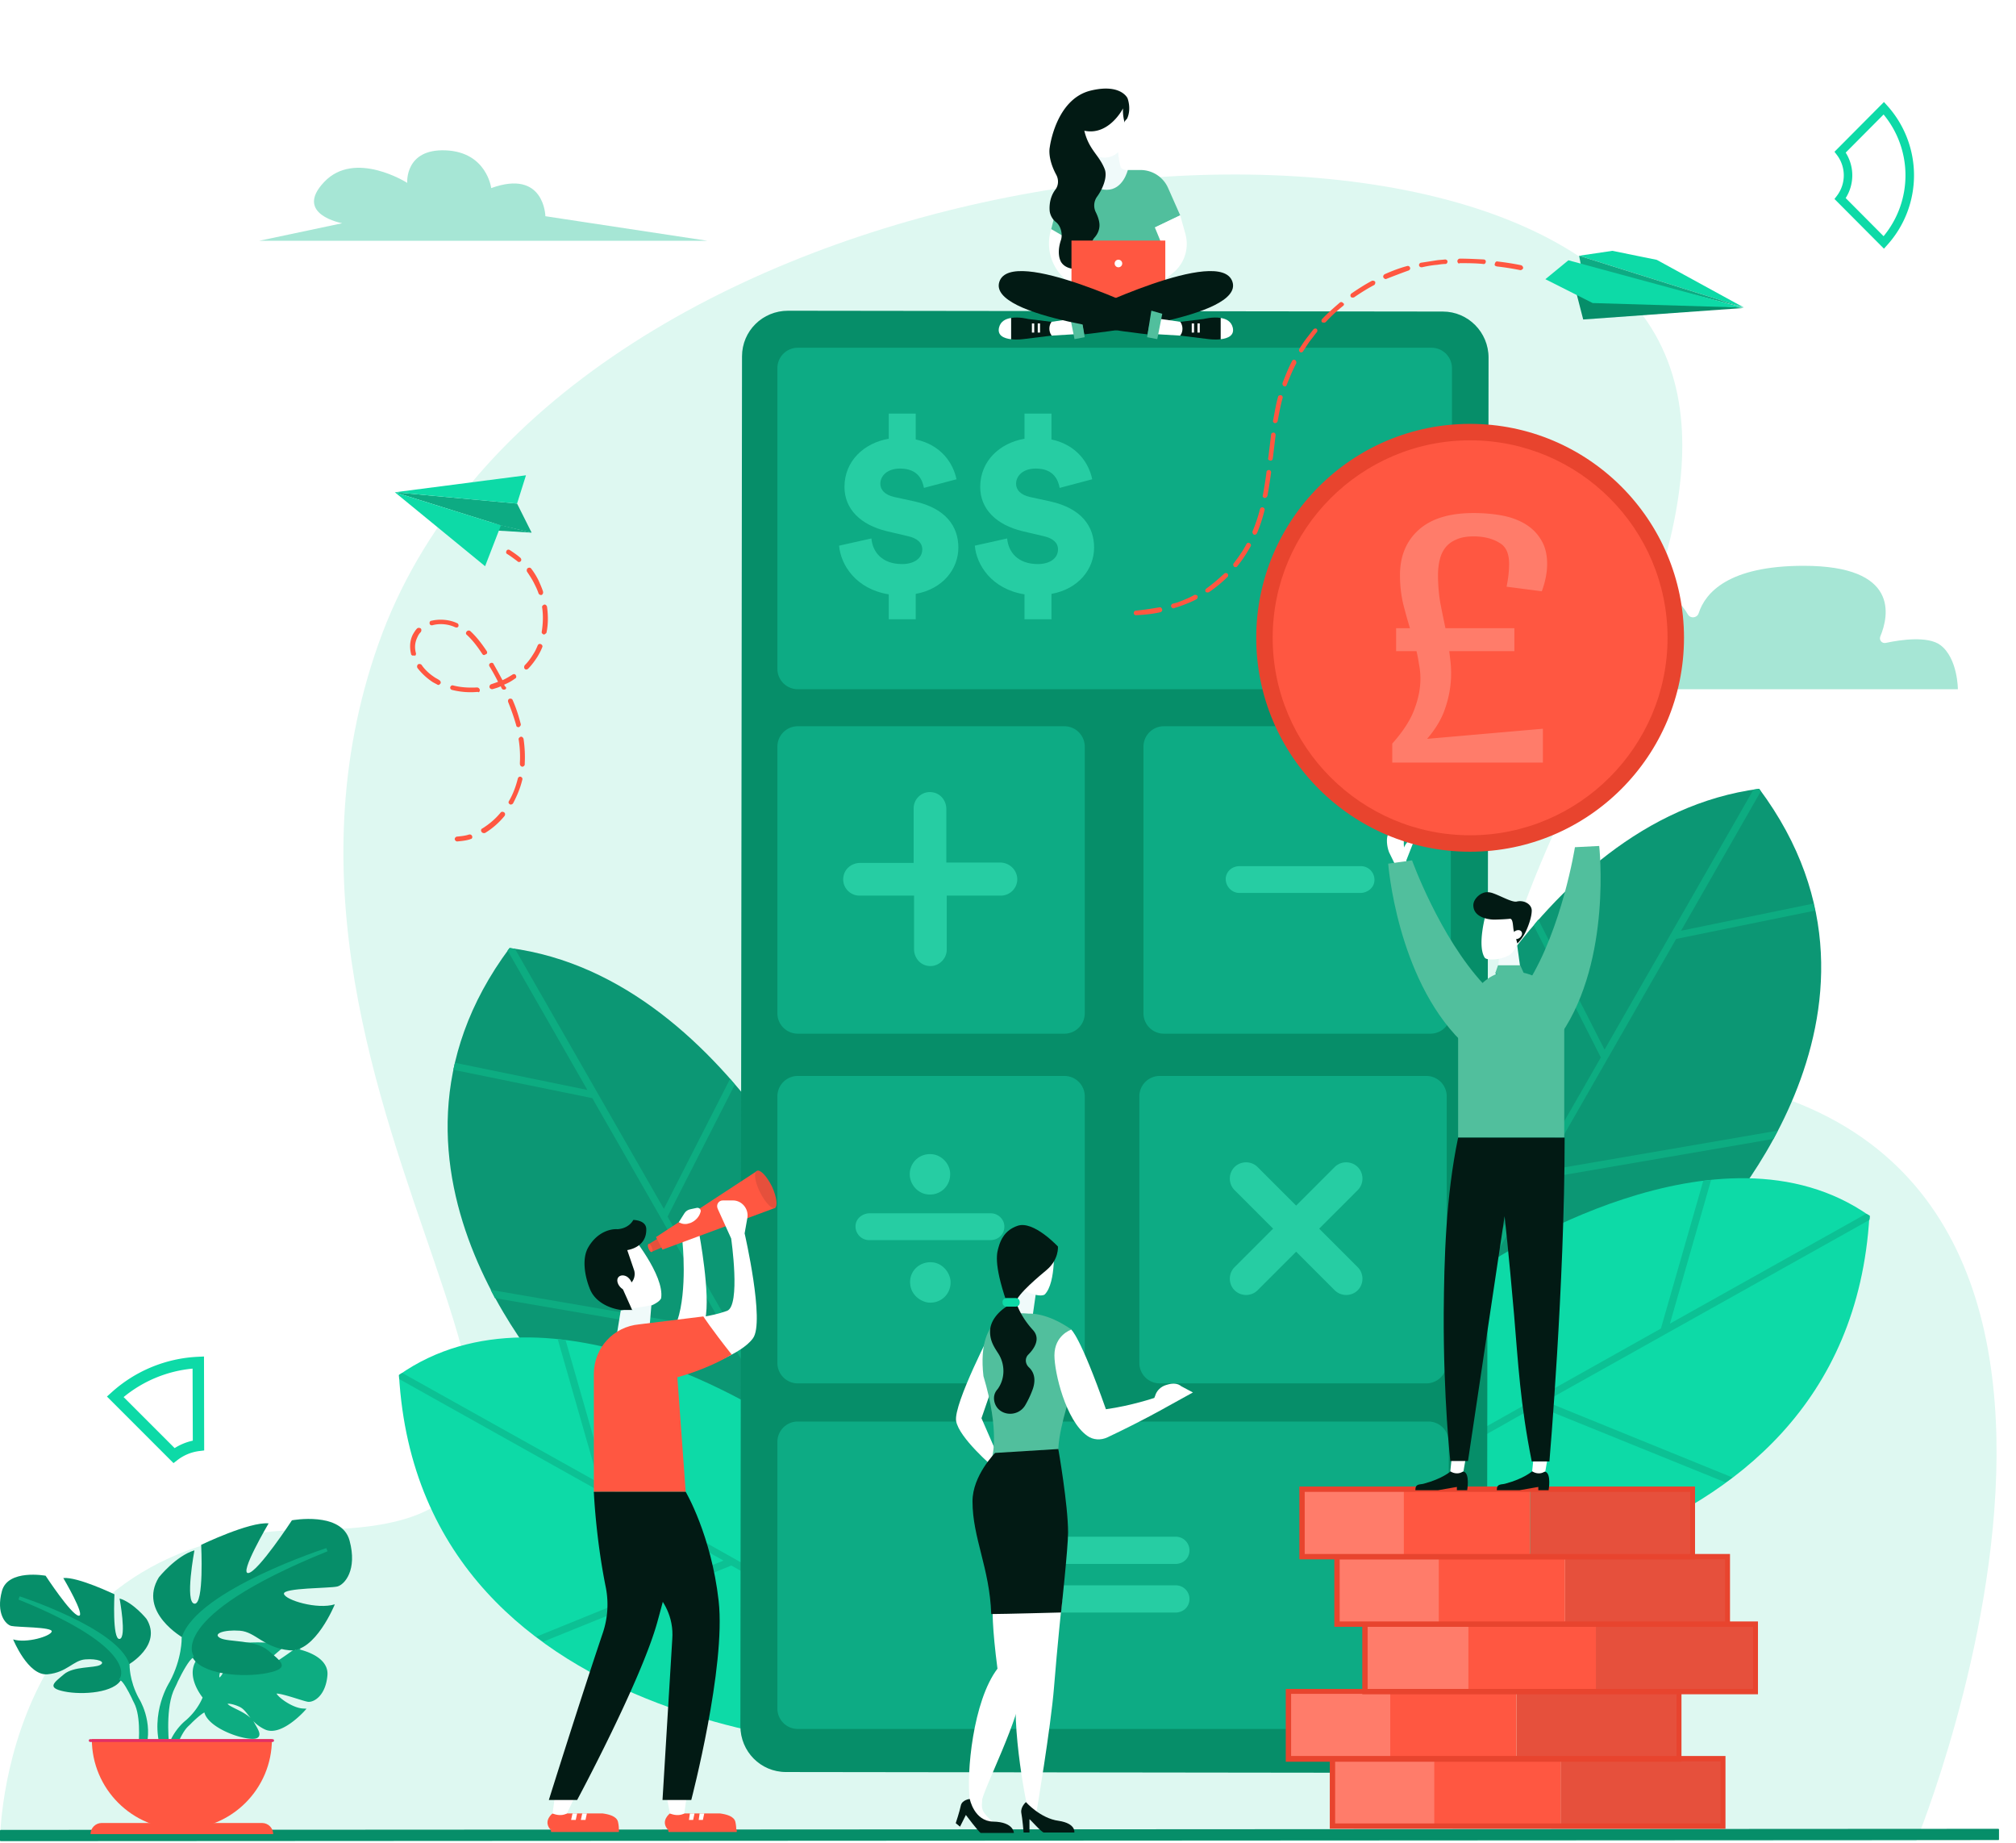 <svg width="593" height="542" fill="none" xmlns="http://www.w3.org/2000/svg"><path d="M563.664 541.457s93.108-226.347-90.408-226.347c-96.962 0 71.759-155.505 5.855-227.357s-318.761-37.15-367.802 101.63c-49.074 138.778 99.713 260.409-18.723 260.409C0 449.792 0 541.457 0 541.457h563.664z" fill="#DEF8F1"/><path d="M587.835 541.136l-587.67.321c-.082 0-.165-.107-.165-.214v-2.882c0-.107.083-.214.165-.214l587.67-.32c.083 0 .165.107.165.214v2.882c0 .107-.055.213-.165.213z" fill="#068E69"/><path d="M494.412 183.801c-.069-2.429-.62-4.857-1.516-7.286 1.516 1.079 2.688 2.631 3.585 4.183.758 1.281 2.688 1.079 3.171-.338 1.93-6.004 8.686-13.965 30.886-13.965 28.197 0 25.094 14.707 22.544 20.779-.414 1.08.482 2.159 1.654 1.889 4.343-.944 12.41-2.091 16.064.675 5.101 3.913 5.101 12.953 5.101 12.953H490c3.447-5.532 4.688-12.413 4.412-18.89zM76.222 70.815H208.1l-47.676-7.23s-.263-13.947-15.935-8.269c0 0-1.283-10.588-13.387-11.1-12.104-.511-11.315 9.565-11.315 9.565s-15.409-9.82-24.438-.256c-9.045 9.533 5.312 12.124 5.312 12.124l-24.438 5.166z" fill="#A6E6D5"/><path d="M86.959 485.349s-9.284 6.903-11.1 6.491c-1.818-.413 6.788-7.449 6.788-7.449-3.237-1.552-13.297-.578-13.297-.578s-3.354 10.801-5.006 9.959c-1.652-.859 3.453-9.414 3.453-9.414-3.601-.215-8.028 2.461-8.028 2.461-6.047 4.773.396 12.304.396 12.304s-1.239 3.716-5.071 7.101c0 0-5.452 4.03-5.832 11.247l.992.083s1.569-6.722 4.427-9.893c.115-.115.264-.281.479-.479a19.29 19.29 0 001.007-.991c1.421-1.37 3.387-3.104 4.328-3.27 0 0-.05-.181-.033-.479.017.149.033.314.033.479.33 3.799 7.698 7.118 12.241 7.812 4.543.677 3.139-1.189 1.57-3.947-1.57-2.758-6.51-3.997-7.649-5.285-1.123-1.272 1.206-1.272 3.948-.033 2.742 1.255 3.106 4.575 7.5 6.672 4.394 2.098 10.985-5.186 10.985-5.186-3.502-.181-8.49-3.98-8.31-5.136.183-1.156 8.475 1.998 9.896 2.164 1.42.148 4.642-1.619 5.137-7.317.512-5.73-8.854-7.316-8.854-7.316z" fill="#0DAC81" stroke="#0DAC81"/><path d="M37.633 489.643s10.258-5.747 5.468-13.542c0 0-3.833-4.79-7.93-6.012 0 0 2.181 11.627 0 11.908-2.197.28-1.503-13.13-1.503-13.13s-10.803-5.202-15.049-4.789c0 0 6.707 11.346 4.51 11.081-2.197-.28-9.713-11.759-9.713-11.759S2.33 461.353.564 467.909c-1.784 6.573 1.09 9.843 2.742 10.256 1.635.413 12.175.281 11.91 1.635-.28 1.371-7.384 3.551-11.348 2.329 0 0 4.377 10.801 10.126 10.256 5.749-.545 7.516-4.096 11.084-4.377 3.568-.281 6.162.677 4.378 1.635-1.784.958-7.797.314-10.672 2.758-2.874 2.445-5.203 3.947.133 5.038 5.335 1.09 14.916.412 16.833-3.7l1.883-4.096z" fill="#068E69"/><path d="M40.358 499.619c-2.874-5.335-2.742-9.992-2.742-9.992-3.27-10.388-31.997-19.686-31.997-19.686 36.523 14.764 30.097 23.798 30.097 23.798.992.578 2.462 3.32 3.486 5.417.149.363.38.859.727 1.52.132.297.248.545.33.726 1.883 4.707.892 12.833.892 12.833l1.14.313c2.511-8.208-1.933-14.929-1.933-14.929z" fill="#0DAC81" stroke="#0DAC81"/><path d="M53.954 481.716s-13.53-7.581-7.22-17.853c0 0 5.056-6.309 10.457-7.927 0 0-2.89 15.326 0 15.689 2.891.363 1.983-17.308 1.983-17.308s14.24-6.854 19.84-6.309c0 0-8.839 14.963-5.948 14.6 2.891-.364 12.803-15.508 12.803-15.508s14.603-2.709 16.948 5.945c2.346 8.654-1.437 12.981-3.6 13.526-2.165.545-16.058.364-15.694 2.164.363 1.8 9.746 4.69 14.966 3.072 0 0-5.765 14.236-13.347 13.526-7.582-.727-9.912-5.417-14.603-5.764-4.692-.347-8.111.908-5.765 2.164 2.345 1.255 10.275.412 14.074 3.633 3.783 3.22 6.855 5.202-.182 6.639-7.037 1.437-19.657.545-22.185-4.872l-2.527-5.417z" fill="#068E69"/><path d="M96.144 455.754s-37.879 12.254-42.207 25.962c0 0 .182 6.127-3.601 13.163 0 0-5.848 8.868-2.511 19.653l1.503-.396s-1.321-10.702 1.173-16.912c.1-.231.248-.562.43-.958.446-.892.76-1.536.941-2.015 1.355-2.774 3.304-6.375 4.593-7.135.016 0-8.458-11.891 39.678-31.362z" fill="#0DAC81" stroke="#0DAC81"/><path d="M53.491 537.934c14.636 0 26.497-11.858 26.497-26.491H27.01c0 14.633 11.86 26.491 26.48 26.491z" fill="#FF5741"/><path d="M77.08 536.117H29.903c-1.8 0-3.27 1.47-3.27 3.27h53.72c0-1.8-1.454-3.27-3.271-3.27z" fill="#FF5741"/><path d="M80.186 511.46H26.532a.41.41 0 00-.413.413.41.41 0 00.413.413h53.654a.41.41 0 00.413-.413.41.41 0 00-.413-.413z" fill="#E22F67"/><path d="M251.896 377.881s-34.481-90.256-101.992-99.089c-48.879 65.576 15.97 131.151 15.97 131.151l77.916 32.667 8.106-64.729z" fill="#0C9774"/><path d="M214.753 317.267l-19.479 38.232-43.797-76.465c-.484-.121-1.089-.121-1.573-.242-.242.242-.363.484-.605.726l23.471 41.015-38.958-7.985c-.121.363-.121.726-.242 1.089l-.242.968 40.894 8.348 39.079 68.237-68.963-11.857c.363.847.847 1.573 1.21 2.42l68.963 11.857 27.827 48.516 1.331.605.242-2.057-47.548-82.877 19.721-38.716c-.242-.605-.847-1.21-1.331-1.814z" fill="#0DAC81"/><path d="M228.788 417.928s-67.148-44.765-111.43-13.55c6.412 110.462 147.363 110.099 147.363 110.099l-35.933-96.549z" fill="#0DDAA7"/><path d="M117.358 404.378c0 .484 0 .847.121 1.21l95.338 53.355-55.049 22.383c.605.484 1.331.968 2.057 1.452l55.291-22.383 37.264 20.81-1.089-3.025-72.471-40.652-12.462-43.434c-.726-.121-1.573-.121-2.299-.242l12.099 42.225-57.832-32.304c-.363.121-.605.363-.968.605z" fill="#0CC194"/><path d="M415.472 331.059s34.481-90.257 101.992-99.089c48.879 65.576-15.97 131.151-15.97 131.151l-77.916 32.667-8.106-64.729z" fill="#0C9774"/><path d="M452.494 270.444l19.479 38.232 43.797-76.464c.484-.121 1.089-.121 1.573-.242.242.242.363.484.605.726l-23.471 41.015 38.958-7.985c.121.363.121.726.242 1.089l.242.968-40.894 8.348-39.079 68.237 68.963-11.857c-.363.847-.847 1.573-1.21 2.42l-68.963 11.857-27.827 48.516-1.331.605-.242-2.057 47.548-82.877-19.721-38.716c.363-.726.847-1.21 1.331-1.815z" fill="#0DAC81"/><path d="M438.459 371.106s67.148-44.766 111.43-13.551c-6.412 110.462-147.363 110.099-147.363 110.099l35.933-96.548z" fill="#0DDAA7"/><path d="M550.01 357.555c0 .484 0 .847-.121 1.21l-95.338 53.356 55.049 22.383c-.605.483-1.331.967-2.057 1.451l-55.533-22.503-37.022 20.931 1.089-3.025 72.471-40.652 12.462-43.435c.726-.121 1.573-.121 2.299-.242l-12.099 42.225 57.711-32.304c.363.121.726.363 1.089.605z" fill="#0CC194"/><path d="M437.854 105.175l-.484 402.768c0 7.501-6.049 13.43-13.55 13.43l-192.613-.242c-7.501 0-13.429-6.05-13.429-13.551l.484-402.768c0-7.501 6.049-13.43 13.55-13.43l192.613.242c7.38 0 13.429 6.05 13.429 13.551z" fill="#068E69"/><path d="M421.086 102.271H234.667a6 6 0 00-6 6v88.42a6 6 0 006 6h186.419a6 6 0 006-6v-88.42a6 6 0 00-6-6z" fill="#0DAB84"/><path d="M309.282 182.123v-7.467c7.996-1.439 12.545-7.331 12.545-13.634 0-6.165-3.653-11.509-12.89-13.564l-5.997-1.302c-2.689-.617-4.067-2.055-4.067-3.905 0-2.192 1.93-4.453 5.79-4.453 5.446 0 6.618 3.562 7.031 5.686l9.582-2.535c-.965-4.658-4.412-10.071-11.994-11.715v-7.604h-7.928v7.399c-7.237 1.233-13.028 6.508-13.028 14.181 0 6.508 4.757 11.167 12.477 13.017l6.135 1.438c2.757.617 4.274 1.919 4.274 3.906 0 2.671-2.482 4.316-5.928 4.316-5.929 0-8.686-3.563-9.031-7.536l-9.512 2.123c.482 5.618 4.894 12.743 14.613 14.319v7.33h7.928zm-39.926 0v-7.467c7.996-1.439 12.545-7.331 12.545-13.634 0-6.165-3.653-11.509-12.89-13.564l-5.997-1.302c-2.688-.617-4.067-2.055-4.067-3.905 0-2.192 1.93-4.453 5.79-4.453 5.446 0 6.618 3.562 7.031 5.686l9.582-2.535c-.965-4.658-4.412-10.071-11.994-11.715v-7.604h-7.928v7.399c-7.237 1.233-13.028 6.508-13.028 14.181 0 6.508 4.757 11.167 12.477 13.017l6.135 1.438c2.757.617 4.274 1.919 4.274 3.906 0 2.671-2.482 4.316-5.928 4.316-5.929 0-8.686-3.563-9.03-7.536l-9.513 2.123c.482 5.618 4.894 12.743 14.613 14.319v7.33h7.928z" fill="#26CDA3"/><path d="M313.079 213.58h-78.412a6 6 0 00-6 6v78.412a6 6 0 006 6h78.412a6 6 0 006-6V219.58a6 6 0 00-6-6zm0 102.84h-78.412a6 6 0 00-6 6v78.412a6 6 0 006 6h78.412a6 6 0 006-6V322.42a6 6 0 00-6-6zm106.469 0h-78.412a6 6 0 00-6 6v78.412a6 6 0 006 6h78.412a6 6 0 006-6V322.42a6 6 0 00-6-6zm.591 101.629H234.667a6 6 0 00-6 6v78.413a6 6 0 006 6h185.472a6 6 0 006-6v-78.413a6 6 0 00-6-6zm.619-204.469h-78.412a6 6 0 00-6 6v78.412a6 6 0 006 6h78.412a6 6 0 006-6V219.58a6 6 0 00-6-6z" fill="#0DAB84"/><path d="M294.131 253.657h-15.774v-15.775c0-2.218-1.479-4.313-3.698-4.806-3.081-.74-5.915 1.602-5.915 4.683v16.021h-15.775c-2.219 0-4.314 1.479-4.807 3.697-.739 3.082 1.602 5.916 4.683 5.916h16.022v15.775c0 2.218 1.479 4.314 3.697 4.807 3.081.739 5.916-1.726 5.916-4.684v-15.898h15.898c2.835 0 5.176-2.465 4.806-5.423-.369-2.588-2.588-4.313-5.053-4.313zm69.009 125.79c1.848 1.848 4.929 1.848 6.778 0l11.338-11.339 11.338 11.339c1.849 1.848 4.93 1.848 6.779 0 1.848-1.849 1.848-4.93 0-6.779l-11.339-11.338 11.339-11.338c1.848-1.849 1.848-4.93 0-6.779-1.849-1.848-4.93-1.848-6.779 0l-11.338 11.339-11.338-11.339c-1.849-1.848-4.93-1.848-6.778 0-1.849 1.849-1.849 4.93 0 6.779l11.338 11.338-11.338 11.338c-1.849 1.849-1.849 4.93 0 6.779zm1.392-116.844h35.617c1.848 0 3.697-1.232 4.067-3.081a4.016 4.016 0 00-3.944-4.806h-35.617c-1.972 0-3.697 1.232-4.067 3.204-.37 2.465 1.602 4.683 3.944 4.683zm-90.248 108.631c-3.821-.37-7.025 2.711-6.532 6.532.246 2.711 2.588 4.929 5.299 5.299 3.821.37 6.902-2.711 6.532-6.532-.37-2.711-2.588-5.053-5.299-5.299zm-1.356-19.965c3.821.369 6.902-2.712 6.532-6.532-.247-2.712-2.588-5.053-5.3-5.3-3.82-.369-6.901 2.712-6.531 6.532.369 2.835 2.588 5.053 5.299 5.3zm18.486 5.546h-35.617c-1.848 0-3.697 1.232-4.067 3.081a4.016 4.016 0 003.944 4.806h35.617c1.972 0 3.697-1.232 4.067-3.204.493-2.465-1.479-4.683-3.944-4.683zm18.705 103.122h35.617c1.971 0 3.697-1.233 4.067-3.205a4.016 4.016 0 00-3.944-4.806h-35.617c-1.849 0-3.697 1.232-4.067 3.081-.493 2.711 1.479 4.93 3.944 4.93zm0 14.296h35.617c1.971 0 3.697-1.233 4.067-3.205a4.016 4.016 0 00-3.944-4.806h-35.617c-1.849 0-3.697 1.232-4.067 3.081-.493 2.711 1.479 4.93 3.944 4.93z" fill="#26CDA3"/><path d="M331.732 50h3.752a8.852 8.852 0 018.103 5.276l3.562 8.048-7.423 3.563 2.393 1.604 1.305 12.21-27.219-.463-1.033-30.4 16.424.353.136-.19z" fill="#51BF9D"/><path d="M328.768 43.828s.353 3.67.843 5.22c.408 1.116 2.121.953 2.121.953s-1.333 5.819-6.2 5.819-5.629-4.977-5.629-4.977l3.454-.543-1.605-5.303 7.016-1.17z" fill="#F0FAFA"/><path d="M330.726 35.697l-1.115-6.553-11.339 5.058.679 3.834s.871 9.354 6.907 8.239c6.554-1.196 5.167-10.66 4.868-10.578zm16.424 27.628l1.523 5.438a11.028 11.028 0 01-3.1 11.04l-6.962 5.846-2.229-6.526 3.834-3.861a4.448 4.448 0 00.952-4.813l-1.469-3.562 7.451-3.563zm-37.091 1.413l-.843 2.638a13.896 13.896 0 003.127 13.786l4.215 4.46 2.176-10.442-6.037-10.442h-2.638z" fill="#fff"/><path d="M309.217 67.376l3.779 2.203.626-6.282h-3.372l-1.033 4.079z" fill="#51BF9D"/><path d="M318.951 38.444c7.288 1.55 11.394-6.58 11.394-6.58s-.218 1.685.462 4.214c2.447-3.181.843-7.206.843-7.206s-1.985-4.378-10.823-2.23c-10.305 2.502-12.046 16.696-12.046 16.696s-.761 3.1 1.904 8.05c.761 1.386.707 3.126-.245 4.377-2.203 2.882-1.659 6.445-1.659 6.445s.218 1.849 1.795 3.072c1.468 1.142 2.067 3.562 1.495 5.33-1.278 3.78-.19 5.928-.19 5.928s.68 2.42 4.46 2.583c5.52.218 5.384-4.16 4.894-6.635-.19-.952.055-1.903.707-2.61.68-.762 1.414-1.93 1.469-3.508.027-1.332-.49-2.746-1.061-3.916a4.432 4.432 0 01.354-4.622c1.414-1.904 3.235-5.71 2.202-8.185-1.686-4.188-4.623-5.602-5.955-11.203z" fill="#021A14"/><path d="M342.772 70.748h-27.6v16.505h27.6V70.749z" fill="#FF5741"/><path d="M342.771 86.573h-27.599v1.387h27.599v-1.386z" fill="#FF5741"/><path d="M327.87 77.492c0 .598.49 1.114 1.115 1.114a1.12 1.12 0 001.115-1.114 1.12 1.12 0 00-1.115-1.115c-.625 0-1.115.489-1.115 1.115z" fill="#fff"/><path d="M362.513 82.848c3.562 10.687-43.589 15.472-43.589 15.472l-1.114-6.036c-.028 0 41.141-20.122 44.703-9.436z" fill="#021A14"/><path d="M316.069 98.293l-6.771.408-1.278-1.414.653-2.556 6.39-.924 1.006 4.486z" fill="#fff"/><path d="M309.298 94.65l-6.879-.843s-2.665-.707-5.031-.3v6.255c1.795.217 3.562-.027 3.562-.027l8.375-1.034-.081-.136c-.789-1.169-.762-2.8.054-3.915z" fill="#021A14"/><path d="M293.88 96.254c.463-1.767 1.931-2.502 3.535-2.746v6.254c-2.066-.245-4.16-1.06-3.535-3.508zm12.047-1.142h-.68v2.692h.68v-2.692zm-1.714 0h-.679v2.692h.679v-2.692z" fill="#fff"/><path d="M317.782 91.36l1.278 7.803-2.991.572-1.496-7.451 3.209-.925z" fill="#51BF9D"/><path d="M330.726 35.996c-.299.789-.136 1.605.408 1.795.516.19 1.196-.272 1.495-1.06.299-.789.136-1.605-.408-1.795-.516-.218-1.196.245-1.495 1.06z" fill="#fff"/><path d="M293.962 82.848C290.4 93.535 337.551 98.32 337.551 98.32l1.114-6.036s-41.141-20.122-44.703-9.436z" fill="#021A14"/><path d="M340.406 98.293l6.743.408 1.306-1.414-.653-2.556-6.39-.924-1.006 4.486z" fill="#fff"/><path d="M359.114 93.508c-2.393-.408-5.058.299-5.058.299l-6.88.843c.816 1.115.871 2.746.082 3.915l-.082.136 8.376 1.034s1.794.244 3.589.027v-6.254h-.027z" fill="#021A14"/><path d="M362.594 96.254c-.462-1.767-1.93-2.502-3.534-2.746v6.254c2.066-.245 4.16-1.06 3.534-3.508zm-11.366-1.142h-.68v2.692h.68v-2.692zm1.686 0h-.68v2.692h.68v-2.692z" fill="#fff"/><path d="M338.665 91.36l-1.25 7.803 2.991.572 1.468-7.451-3.209-.925z" fill="#51BF9D"/><path d="M506.817 517.259h-47.79v19.842h47.79v-19.842z" fill="#E6503C"/><path d="M430.837 517.259H392v19.842h38.837v-19.842z" fill="#FF7C6A"/><path d="M459.027 517.259h-37.143v19.842h37.143v-19.842z" fill="#FF5741"/><path d="M391.153 516.412h116.39v21.415h-116.39v-21.415zm114.938 1.573H392.726v18.269h113.365v-18.269z" fill="#E8442E"/><path d="M493.872 497.417h-47.79v19.842h47.79v-19.842z" fill="#E6503C"/><path d="M417.891 497.417h-38.837v19.842h38.837v-19.842z" fill="#FF7C6A"/><path d="M446.082 497.417h-37.144v19.842h37.144v-19.842z" fill="#FF5741"/><path d="M378.207 496.691h116.391v21.415H378.207v-21.415zm114.939 1.452H379.78v18.269h113.366v-18.269z" fill="#E8442E"/><path d="M516.375 477.575h-47.79v19.842h47.79v-19.842z" fill="#E6503C"/><path d="M440.274 477.575h-38.837v19.842h38.837v-19.842z" fill="#FF7C6A"/><path d="M469.432 477.333h-37.506v20.568h37.506v-20.568z" fill="#FF5741"/><path d="M400.711 476.849h116.39v21.415h-116.39v-21.415zm114.938 1.573H402.284v18.269h113.365v-18.269z" fill="#E8442E"/><path d="M508.148 457.733h-47.79v19.842h47.79v-19.842z" fill="#E6503C"/><path d="M432.168 457.733h-38.837v19.842h38.837v-19.842z" fill="#FF7C6A"/><path d="M460.358 457.733h-37.143v19.842h37.143v-19.842z" fill="#FF5741"/><path d="M392.484 457.007h116.39v21.415h-116.39v-21.415zm114.938 1.573H394.057v18.269h113.365V458.58z" fill="#E8442E"/><path d="M497.864 438.012h-47.79v19.842h47.79v-19.842z" fill="#E6503C"/><path d="M421.884 438.012h-38.837v19.842h38.837v-19.842z" fill="#FF7C6A"/><path d="M450.074 438.012h-37.143v19.842h37.143v-19.842z" fill="#FF5741"/><path d="M382.2 437.165h116.39v21.415H382.2v-21.415zm114.938 1.573H383.773v18.269h113.365v-18.269z" fill="#E8442E"/><path d="M426.724 432.689s-2.42 2.178-7.865 3.629c-1.21.363-2.54-.121-2.54 1.936h6.654l5.565-.968v.968h3.025s.847-4.839-.968-5.444c-1.694-.121-3.871-.121-3.871-.121z" fill="#021A14"/><path d="M426.965 429.18l-.362 3.509c1.088.726 2.54.847 3.629.121l.242-.121.605-3.509h-4.114z" fill="#fff"/><path d="M450.679 432.689s-2.42 2.178-7.864 3.629c-1.21.363-2.541-.121-2.541 1.936h6.654l5.566-.968v.968h3.025s.846-4.839-.968-5.444c-1.573-.121-3.872-.121-3.872-.121z" fill="#021A14"/><path d="M451.042 429.18l-.363 3.509c1.089.726 2.541.847 3.63.121l.242-.121.605-3.509h-4.114z" fill="#fff"/><path d="M441 280.849l-.605 6.897 7.259.242-1.452-10.526-5.202 3.387z" fill="#F0FAFA"/><path d="M438.822 282.18c-.847 0-1.694-.121-2.057-.484-2.419-3.629.363-13.187.363-13.187l3.872-1.694 4.961 3.145.241 6.413c.121 1.694-.725 3.387-2.177 4.476a11.083 11.083 0 01-5.203 1.331z" fill="#fff"/><path d="M445.235 273.59c-.242-1.089-.121-3.63-1.21-3.388-.847.121-3.509.242-4.477.242-2.178 0-6.17-.847-6.17-4.234 0-1.694 1.694-3.146 2.662-3.509.967-.484 2.177-.363 3.145 0 2.42.847 5.687 2.783 7.018 2.42 2.177-.484 4.355.847 4.355 2.662 0 1.935-1.089 4.96-2.057 6.775a13.027 13.027 0 01-2.178 2.904l-1.088-3.872z" fill="#021A14"/><path d="M447.412 273.832c-.484-.484-1.451-.363-2.056.242-.605.484-.726 1.331-.242 1.815s1.451.363 2.056-.242.726-1.331.242-1.815zm-33.755-22.504c-.242-.363-.847-1.452-.726-4.113.121-2.299 1.815-7.139-.847-6.534-1.573 2.057-3.63 4.356-3.63 4.356-.847 1.331-.484 3.993.121 5.565l2.299 4.719s2.541.726 2.662.726l.605-.968c-.484-1.331-.605-2.541-.484-3.751z" fill="#fff"/><path d="M412.568 250.36l-.242-.242a3.677 3.677 0 01-.605.847c-.242 1.21-.363 2.42-.605 3.63h1.936l3.025-7.743s-.847-.726-1.936.605c-1.21 1.331-1.573 2.903-1.573 2.903z" fill="#fff"/><path d="M436.403 289.439c-12.946-13.913-21.052-36.417-21.052-36.417l-7.018.968s2.541 33.393 21.415 52.146c6.413 6.412 18.511-3.751 6.655-16.697z" fill="#51BF9D"/><path d="M464.593 247.094c.121-.363.484-1.573 0-4.235-.484-2.299-3.146-6.775-.484-6.533 1.935 1.694 4.355 3.508 4.355 3.508 1.089 1.21 1.21 3.751.968 5.445l-1.331 5.081s-2.42 1.21-2.54 1.21l-.726-.847c.242-1.21.121-2.419-.242-3.629z" fill="#fff"/><path d="M465.44 246.005s.121-.121.242-.363l.725.726c.363 1.21.847 2.299 1.331 3.509-.726.121-1.815.363-1.815.363l-4.355-7.018s.605-.847 2.057.242c1.21 1.089 1.815 2.541 1.815 2.541z" fill="#fff"/><path d="M449.469 288.955c10.042-16.091 13.793-39.804 13.793-39.804l7.138-.363s3.751 33.271-11.131 55.17c-5.202 7.501-18.995-.121-9.8-15.003z" fill="#51BF9D"/><path d="M444.025 285.81h-.726c-8.106.242-14.398 11.494-14.398 19.6v29.158h31.215v-33.514c0-7.501-5.323-13.913-12.704-15.123-1.089-.121-2.177-.121-3.387-.121z" fill="#51BF9D"/><path d="M428.901 334.568c-3.629 17.301-4.113 35.933-4.234 51.54-.121 25.166 1.936 43.556 1.936 43.556h5.202l10.768-71.988s1.21 10.768 2.783 28.916c1.209 14.277 1.814 26.255 5.202 43.193h5.203s4.476-52.025 4.476-95.217h-31.336z" fill="#021A14"/><path d="M440.637 283.874h6.533l1.089 2.42h-8.469l.847-2.42z" fill="#51BF9D"/><path d="M435.445 247.993c33.37-1.66 59.076-30.058 57.416-63.427-1.66-33.37-30.058-59.076-63.427-57.416-33.37 1.66-59.076 30.058-57.416 63.427 1.66 33.37 30.058 59.076 63.427 57.416z" fill="#FF5741"/><path d="M452.795 214.904l-34.206 2.985c2.873-3.173 4.852-6.308 5.911-9.405 1.228-3.445 1.843-6.932 1.843-10.458a31.82 31.82 0 00-.231-3.822l-.386-3.203h19.219v-5.759h-20.173a398.893 398.893 0 01-1.613-7.889 50.081 50.081 0 01-.673-8.212c0-1.735.186-3.316.552-4.745h0l.001-.006c.363-1.485.975-2.743 1.829-3.785.851-1.038 1.953-1.839 3.32-2.4l.01-.004.01-.005c1.35-.624 3.088-.95 5.234-.95 3.107 0 5.696.649 7.795 1.92l.008.005.009.005c2.056 1.136 3.144 3.289 3.144 6.645 0 1.811-.185 3.736-.559 5.776l-.094.518.522.067 8.507 1.107.405.053.132-.387c.847-2.478 1.275-4.857 1.275-7.134 0-2.723-.581-5.034-1.776-6.903-1.105-1.845-2.64-3.34-4.597-4.485-1.948-1.141-4.199-1.933-6.744-2.385-2.527-.448-5.203-.671-8.027-.671-6.872 0-12.154 1.563-15.758 4.774-3.601 3.208-5.385 7.558-5.385 12.99 0 3.063.344 5.981 1.035 8.754l.001.003a158.85 158.85 0 002.074 7.344h-4.244v5.759h5.894c.33 1.339.598 2.709.803 4.11l.002.014.003.014c.295 1.441.443 2.92.443 4.437 0 2.957-.591 5.995-1.782 9.118h0l-.003.01c-1.106 3.093-3.22 6.433-6.37 10.02l-.125.141v4.894h43.308v-8.903l-.543.048z" fill="#FF7C6A" stroke="#FF7C6A"/><path d="M432.429 250.481c-34.723 0-62.914-28.19-62.914-62.913 0-34.724 28.191-62.914 62.914-62.914s62.914 28.19 62.914 62.914c0 34.723-28.191 62.913-62.914 62.913zm0-120.987c-32.062 0-58.074 26.133-58.074 58.074 0 32.062 26.133 58.074 58.074 58.074 32.062 0 58.074-26.133 58.074-58.074 0-32.062-26.012-58.074-58.074-58.074z" fill="#E8442E"/><path d="M197.059 533.305h14.738c1.911.273 4.094.819 4.503 2.457 0 0 .273 1.091.273 2.32-.546.682-20.197-.137-20.197-.137l-.136-.136c-1.911-2.457.819-4.504.819-4.504z" fill="#FF5741"/><path d="M216.71 538.082l-20.197-.137.136.819h20.061v-.682z" fill="#FF5741"/><path d="M202.927 533.305h1.364l-.409 1.911h-1.228l.273-1.911zm2.865 0h1.365l-.409 1.911h-1.228l.272-1.911zm-9.689-4.912l.956 4.912c1.228.546 2.729.683 3.957.137l.273-.137.682-4.912h-5.868z" fill="#fff"/><path d="M162.533 533.305h14.738c1.91.273 4.094.819 4.503 2.457 0 0 .273 1.091.273 2.32-.546.682-20.197-.137-20.197-.137l-.136-.136c-1.911-2.457.819-4.504.819-4.504z" fill="#FF5741"/><path d="M182.047 538.082l-20.06-.137.136.819h19.924v-.682z" fill="#FF5741"/><path d="M168.401 533.305h1.364l-.409 1.911h-1.365l.41-1.911zm2.865 0h1.365l-.409 1.911h-1.365l.409-1.911zm-8.051-4.912l-.682 4.912c1.228.546 2.729.683 3.957.137l.273-.137 2.32-4.912h-5.868zm22.107-165.671l-12.145 7.915 3.821 9.689c0 .137.136.273.136.41h1.092c3.275 0 6.005 2.047 7.779 4.639 1.91-.136 3.957-.682 5.731-1.501 1.229-.546 2.32-1.228 2.73-2.047 1.091-6.823-9.144-19.105-9.144-19.105zm15.421 2.456s1.501 14.193-1.501 23.2c1.365 1.228 6.551 6.687 8.188-.41 1.638-7.096-1.774-25.246-1.774-25.246l-4.913 2.456z" fill="#fff"/><path d="M193.51 364.223l-2.865 1.774.955 2.184 3.139-1.365-1.229-2.593z" fill="#E5503C"/><path d="M191.736 366.816c.273.682.273 1.228 0 1.365-.273.136-.682-.273-.955-.956-.273-.682-.273-1.228 0-1.364.273-.137.682.273.955.955zm36.301-12.964c0-.137 0-.137 0 0a26.955 26.955 0 00-2.73-5.05c-2.047-2.865-2.729-4.367-2.729-4.367l-29.613 19.379 1.91 3.684 33.162-12.282v-1.364z" fill="#FF5741"/><path d="M182.593 385.375l-1.092 6.687h9.417l.682-8.188-9.007 1.501z" fill="#F0FAFA"/><path d="M206.884 401.888s11.19-3.548 14.602-8.325c3.548-4.776-2.456-30.841-2.456-30.841l.819-4.64c.409-2.593-1.638-5.049-4.231-5.049h-3.002c-1.228 0-2.047 1.228-1.501 2.456l3.957 8.734s2.866 19.788-1.228 21.289c-4.913 1.774-10.508 2.183-10.508 2.183l3.548 14.193z" fill="#fff"/><path d="M186.005 385.375l-2.866-6.414 1.911-1.228c1.364-.819 1.91-2.593 1.501-4.094l-2.047-6.004s5.731-.683 5.595-6.141c0-2.73-3.821-2.73-3.821-2.73s-1.092 2.457-4.64 2.73c-1.501-.137-5.732.409-8.598 5.322-1.91 3.275-1.091 8.461.546 12.418 1.501 3.548 5.323 5.459 9.007 6.005h3.412v.136zm-11.327 53.359s.546 13.51 3.548 28.249a26.115 26.115 0 01-.819 12.964c-6.686 19.788-15.966 49.401-15.966 49.401h8.324s18.833-35.072 23.609-52.403c4.776-17.332 5.732-22.927 5.732-22.927l-5.732-15.148h-18.696v-.136z" fill="#021A14"/><path d="M181.638 376.096c-.273.955.409 2.32 1.501 3.002 1.228.682 2.456.273 2.729-.682.273-.956-.409-2.32-1.501-3.003-1.228-.682-2.456-.273-2.729.683z" fill="#fff"/><path d="M201.698 438.734h-27.02v-34.663c0-7.642 5.732-13.919 13.374-14.602l18.832-2.32s2.184 3.412 8.325 11.191c-7.37 4.503-15.967 6.687-15.967 6.687l2.456 33.707z" fill="#FF5741"/><path d="M174.678 438.734s3.821 13.783 17.877 29.34c2.32 2.32 5.732 7.233 5.186 14.056l-2.866 47.218h8.461s10.235-39.166 8.052-58.544c-2.184-19.379-9.69-32.07-9.69-32.07h-27.02z" fill="#021A14"/><path d="M223.533 350.576c1.501 3.003 3.412 5.05 4.367 4.64.955-.409.546-3.275-.819-6.277-1.501-3.002-3.411-5.049-4.367-4.64-1.091.409-.682 3.275.819 6.277z" fill="#E5503C"/><path d="M199.651 359.447l.273.136c.819.41 1.911.546 2.866.137h.137c1.501-.546 2.729-1.774 3.138-3.276.273-.682-.409-1.364-1.091-1.228l-1.911.41c-.682.136-1.365.545-1.774 1.228l-1.638 2.593zm92.49 30.897s-11.704 22.488-10.901 27.536c.804 4.933 10.901 13.538 10.901 13.538l1.607-2.753-5.049-11.588 6.541-18.931-3.099-7.802z" fill="#fff"/><path d="M304.649 380.707l-.918 6.425h-5.737l-.574-9.867 7.229 3.442z" fill="#F0FAFA"/><path d="M315.206 409.16v-18.128c-7.344-5.163-12.508-4.704-12.508-4.704-1.262-.114-1.606-.114-3.327-.114 0 0-12.278-.918-10.098 18.471 4.934 16.522 2.524 23.865 2.524 23.865s12.852 5.277 19.967 1.491c-1.722-4.13 1.606-15.489 3.442-20.881z" fill="#51BF9D"/><path d="M296.043 384.263s-4.82 2.868-4.82 7.343c0 2.754 1.148 4.475 2.41 6.425 2.065 3.213 2.065 7.458-.23 10.555l-.114.115c-.918 1.147-1.033 2.295-.804 3.442.918 4.245 6.771 4.934 9.065 1.147a28.357 28.357 0 002.295-4.933c1.033-3.213 0-5.163-1.262-6.31-1.033-1.033-1.147-2.639-.115-3.672 1.836-1.835 3.672-4.704 1.377-7.228-3.901-4.245-4.934-8.146-4.934-8.146l-2.868 1.262z" fill="#021A14"/><path d="M285.257 529.4l3.442.573c.689-4.245 11.36-24.438 12.278-34.993.918-11.588 3.672-24.553 3.672-24.553l-11.475-3.442s-2.869 0 .23 23.75c-7.229 9.523-9.18 30.863-8.147 38.665zm24.671-163.953l-10.557-.459-1.836 7.343c0 .115 0 .229-.115.344.115.115.344.23.459.344l.115.115h.115c1.95 1.377 2.754 3.786 2.639 6.081 1.262.803 2.639 1.262 4.016 1.606 1.033.23 1.951.23 2.525-.115 3.557-3.556 2.639-15.259 2.639-15.259z" fill="#fff"/><path d="M296.043 382.772c2.754.344-1.606 0 2.754.344.115-2.295 7.574-8.376 9.066-9.638 3.672-3.098 3.327-6.884 3.327-6.884s-7.229-7.802-11.934-6.081c-3.672 1.263-4.934 4.131-5.508 6.196-.459 1.606-1.606 4.589 2.295 16.063z" fill="#021A14"/><path d="M293.633 458.38s2.754 16.177 6.426 33.617c-3.901 10.44 2.066 39.697 2.181 39.582.459-.458 2.524 2.066 2.524 2.066s4.36-25.815 5.278-37.518c.918-11.588 2.41-25.815 2.41-25.815l-18.819-11.932z" fill="#fff"/><path d="M301.78 529.973s-1.606 1.377-1.377 3.098c.345 1.721.689 5.851.689 5.851h1.721v-3.901c0-.229 3.557 3.901 4.246 3.901h8.95s.574-2.639-4.59-3.442c-5.393-.688-9.639-5.507-9.639-5.507z" fill="#021A14"/><path d="M298.797 384.263h-2.754c-.574 0-1.148-.459-1.148-1.147v-.23a1.15 1.15 0 011.148-1.147h2.754c.574 0 1.147.459 1.147 1.147v.23c0 .688-.573 1.147-1.147 1.147z" fill="#0DDAA7"/><path d="M311.304 426.14s2.869 16.407 2.869 24.553c0 4.475-2.066 23.52-2.066 23.52s-17.097.459-20.54.459c-.459-13.538-5.508-22.373-5.508-33.158 0-7.572 6.656-14.226 6.656-14.226l18.589-1.148z" fill="#021A14"/><path d="M343.778 407.095l-.803.229c-1.492.459-2.754 1.607-3.213 3.213l-.23.574s-6.77 2.294-14.228 3.327c-7.689-21.799-10.213-23.406-10.213-23.406s-4.934 1.607-4.934 7.573c0 5.048 3.327 19.16 9.639 23.635 1.721 1.262 4.016 1.376 5.967.458 10.212-4.818 17.441-8.949 17.441-8.949l7.689-4.245-3.443-1.835c-.918-.804-2.295-.918-3.672-.574zm-54.735 120.01l-.23 3.671c0 .803.115 1.492.574 2.18.459.689 1.262 1.721 2.639 2.754-2.524.803-4.934-2.065-6.196-4.016-.574-.918-.803-2.065-.688-3.212l.459-2.869 3.442 1.492z" fill="#fff"/><path d="M285.257 529.055s-2.295.23-2.64 1.951c-.344 1.721-1.491 5.163-1.491 5.163l1.262 1.032 1.721-3.442s3.787 5.049 4.361 5.278h9.753s0-3.213-6.081-3.327c-5.623-.115-6.885-6.655-6.885-6.655z" fill="#021A14"/><path d="M152.092 148.097l4.285 8.558-9.045-2.14-31.184-9.746 35.944 3.328z" fill="#0DAB83"/><path d="M156.377 156.655l-15.472-.951 3.808-1.902 11.664 2.853z" fill="#0DAB83"/><path d="M152.092 148.097l2.619-8.319-38.563 4.991 35.944 3.328zm-35.944-3.328l31.184 9.746-4.642 12.004-26.542-21.75z" fill="#0DDAA7"/><path d="M152.926 165.212c.119 0 .119-.119.238-.119.238-.357.238-.713-.119-1.07-.953-.832-2.024-1.545-3.095-2.258-.357-.238-.833-.119-.952.238-.238.356-.119.832.238.951.952.594 1.904 1.307 2.856 2.02.358.357.596.357.834.238zm-11.307 79.392c-.238-.356-.119-.832.238-.951 1.904-1.188 3.808-2.733 5.356-4.635.238-.356.714-.356 1.071-.119.357.238.357.714.119 1.07-1.666 2.021-3.571 3.684-5.713 4.992-.476.119-.833 0-1.071-.357zm8.331-8.082c-.357-.237-.476-.594-.238-.95 1.19-2.021 2.023-4.279 2.619-6.656.119-.357.476-.594.833-.475.357.118.595.475.476.832-.595 2.495-1.548 4.754-2.738 7.012-.119.119-.238.237-.357.237-.119.119-.357.119-.595 0zm3.69-11.053c-.357 0-.714-.356-.714-.832v-.356c.119-2.258 0-4.517-.357-6.775-.119-.356.238-.713.595-.832s.714.238.833.595c.357 2.377.476 4.872.357 7.131v.356a.652.652 0 01-.357.594c-.119.119-.238.119-.357.119zm-.952-11.647c-.357.119-.834-.119-.834-.476-.595-2.139-1.428-4.516-2.38-6.893-.119-.356 0-.832.357-.951s.833 0 .952.357c1.071 2.377 1.786 4.754 2.381 7.012.119.357-.119.713-.357.832 0 .119-.119.119-.119.119zm-4.166-11.053c-.357.119-.833 0-.952-.357-.119-.238-.238-.356-.238-.594-.714.356-1.548.594-2.381.832-.357.119-.833-.119-.952-.476-.119-.356.119-.831.476-.95.714-.238 1.428-.476 2.023-.713a58.745 58.745 0 00-2.499-4.517c-.238-.356-.119-.832.238-.951.357-.237.833-.118.952.238a209.69 209.69 0 012.619 4.754c1.071-.475 2.023-1.07 2.975-1.664.357-.237.833-.119.952.238.238.356.119.832-.238.951a14.002 14.002 0 01-3.213 1.783c.119.118.119.356.238.475.595.356.357.832 0 .951zm5.832-6.062c-.238-.237-.238-.713 0-1.069 1.071-1.07 1.904-2.259 2.618-3.447.476-.713.833-1.545 1.191-2.377.119-.357.595-.594.952-.357.357.119.595.595.357.951-.357.951-.833 1.783-1.309 2.615-.834 1.307-1.786 2.615-2.857 3.684 0 0-.119.119-.238.119-.238.119-.476.119-.714-.119zm-13.926 6.775c-2.618.238-5.117 0-7.498-.594-.357-.119-.595-.476-.476-.832.119-.357.476-.595.833-.476 2.262.594 4.642.713 7.022.594.357 0 .715.238.834.714 0 .356-.119.594-.358.713-.119-.119-.238-.119-.357-.119zm19.52-16.877c-.357-.119-.714-.475-.595-.832.357-2.258.476-4.635.119-7.131-.119-.357.238-.713.595-.832s.714.238.833.594c.357 2.615.357 5.111-.119 7.488 0 .238-.238.475-.357.475-.238.238-.357.238-.476.238zm-31.303 14.738c-.595-.357-1.19-.595-1.666-.951a18.609 18.609 0 01-4.166-3.922c-.238-.357-.119-.832.119-1.07.357-.238.834-.119 1.072.119.952 1.426 2.261 2.615 3.689 3.565.476.357 1.071.595 1.547.951.358.238.477.594.358.951l-.358.357c-.119.118-.357.118-.595 0zm13.212-9.033c-1.548-2.377-2.976-4.16-4.523-5.586-.357-.238-.357-.713 0-1.07.238-.238.714-.356 1.071 0 1.547 1.426 3.095 3.328 4.761 5.824.238.356.119.832-.238.951h-.119c-.357.356-.714.237-.952-.119zm17.496-17.352c-.357.118-.833-.119-.952-.476-.358-1.069-.834-2.02-1.31-2.971-.595-1.189-1.309-2.258-2.023-3.328-.238-.356-.119-.832.119-1.07.357-.237.833-.237 1.071.119.833 1.07 1.547 2.258 2.143 3.447.476 1.07.952 2.139 1.309 3.209.119.475 0 .832-.357 1.07zm-37.611 17.827c-.357.119-.833-.119-.833-.475-.476-2.021-.357-4.041.595-5.824.357-.594.714-1.188 1.19-1.664.238-.237.714-.237 1.072 0 .238.238.238.713 0 1.07a4.256 4.256 0 00-.953 1.426c-.714 1.426-.952 2.971-.476 4.754.119.357-.119.713-.357.832-.119-.238-.238-.238-.238-.119zm12.14-8.319c-2.023-.951-4.522-1.189-6.665-.595-.357.119-.833-.118-.833-.475-.119-.357.119-.832.476-.832 2.499-.594 5.356-.357 7.617.713.357.119.476.594.357.951l-.357.357c-.119-.119-.357 0-.595-.119zm4.642 62.278c.357-.119.476-.476.357-.832-.119-.357-.476-.595-.952-.476-1.071.357-2.261.476-3.452.594-.357 0-.714.357-.714.714 0 .356.357.713.714.713 1.31-.119 2.5-.238 3.69-.595.238-.118.238-.118.357-.118z" fill="#FF5741"/><path d="M512.988 90.452l-25.643-14.029-13.063-2.66-9.797 1.45 48.503 15.239z" fill="#0DDAA7"/><path d="M512.988 90.452l-47.899-12.215-.604-3.023" fill="#0DAB83"/><path d="M463.638 86.46h.121l1.935 7.499 47.173-3.386-49.229-4.112z" fill="#068E69"/><path d="M454.566 82.107l6.773-5.563 51.286 13.908-44.149-1.33-13.91-7.015z" fill="#0DDAA7"/><path d="M346.675 177.043c1.572-.604 3.144-1.209 4.596-2.056a.941.941 0 01.968.242.941.941 0 01-.242.968c-1.573.846-3.145 1.451-4.839 2.056-.604.242-1.209.363-1.814.604-.242.121-.484 0-.605-.121-.121-.12-.242-.241-.242-.362-.121-.363.121-.726.484-.847.484-.121 1.089-.242 1.694-.484zm93.861-100.136a80.62 80.62 0 016.894 1.088.91.91 0 01.605.847.91.91 0 01-.847.604 80.67 80.67 0 00-6.894-1.088c-.121 0-.242-.121-.363-.121-.242-.121-.363-.363-.242-.605.121-.605.484-.846.847-.725zm-11.612.483a.924.924 0 01-.242-.604c0-.363.363-.726.726-.726 2.177 0 4.596.121 7.015.242.363 0 .726.363.605.726 0 .362-.363.725-.726.604-2.419-.242-4.717-.242-6.894-.242-.242.121-.363.121-.484 0zM360.1 168.699c.242-.242.726-.242.968 0 .242.241.242.725 0 .967-1.694 1.693-3.508 3.145-5.443 4.475a1.034 1.034 0 01-.847 0c-.121 0-.121-.121-.121-.121-.242-.363-.121-.726.242-.968 1.814-1.33 3.508-2.781 5.201-4.353zm2.903-2.056c-.241-.242-.362-.726-.12-.968l1.088-1.451c.968-1.33 1.935-2.782 2.661-4.233.242-.363.605-.484.968-.242s.484.605.242.968c-.847 1.451-1.694 2.902-2.782 4.353-.363.484-.726.968-1.21 1.573-.121.121-.605.241-.847 0zm5.806-9.433s-.121 0-.121-.121c-.242-.242-.363-.484-.242-.847.847-2.056 1.572-4.112 2.177-6.53.121-.363.484-.605.847-.484s.605.483.484.846a47.645 47.645 0 01-2.178 6.652c-.242.484-.604.605-.967.484zm18.507-59.502c-.605.726-1.089 1.451-1.694 2.177-.846 1.088-1.572 2.298-2.298 3.386-.242.363-.605.484-.967.242-.242-.242-.363-.605-.121-.967a35.764 35.764 0 012.419-3.508c.604-.725 1.088-1.45 1.693-2.176.242-.242.605-.363.968-.121.242.242.242.725 0 .967zm-6.048 9.191c-1.089 2.056-1.935 4.112-2.782 6.289-.121.363-.484.605-.847.363-.121 0-.121 0-.121-.121-.242-.121-.363-.484-.242-.847.847-2.176 1.694-4.353 2.782-6.409.121-.363.605-.484.968-.242.242.242.363.605.242.967zm13.789-16.931a46.806 46.806 0 00-5.08 4.716c-.242.242-.605.242-.968.121h-.121c-.242-.242-.242-.725 0-.967 1.572-1.693 3.387-3.265 5.201-4.838a.64.64 0 01.968.121c.363.121.363.605 0 .847zm12.821-7.982c-.242.121-.484.121-.726-.12l-.242-.243c-.121-.363 0-.725.363-.967 2.177-.968 4.354-1.814 6.652-2.419.363-.12.726.121.847.484s-.121.725-.484.846c-2.056.726-4.233 1.573-6.41 2.42zm-34.23 53.455c-.121 0-.242-.121-.363-.121-.242-.121-.363-.363-.242-.605l.121-.846c.242-2.056.484-3.991.726-6.047 0-.363.362-.605.725-.605s.605.363.605.726c-.242 2.056-.484 3.991-.726 6.046l-.121.847c0 .363-.362.726-.725.605zm24.675-48.013a1.034 1.034 0 01-.847 0l-.121-.12c-.242-.363-.121-.726.121-.968 1.935-1.33 3.992-2.66 6.048-3.75a.939.939 0 01.967.243.942.942 0 01-.241.967c-2.057 1.089-3.992 2.298-5.927 3.628zm-25.039 50.794c.363 0 .605.363.605.726-.363 2.661-.726 4.958-1.089 6.893a.909.909 0 01-.846.605c-.121 0-.242-.121-.242-.121-.242-.121-.363-.363-.242-.725a121.9 121.9 0 001.089-6.894c0-.242.362-.484.725-.484zm-32.295 40.394c.363-.121.726.121.847.604.121.363-.121.726-.605.847-2.177.484-4.475.726-7.015.846-.121 0-.363 0-.484-.12-.121-.121-.242-.242-.242-.484 0-.363.242-.726.605-.726 2.54-.242 4.717-.605 6.894-.967zm35.803-62.404c.363.121.604.483.484.846-.605 2.056-.968 4.233-1.452 6.773-.121.363-.363.604-.847.604-.121 0-.242-.12-.242-.12-.241-.121-.362-.363-.241-.726.483-2.54.846-4.838 1.451-6.894 0-.362.484-.483.847-.483zm45.843-39.668c.846-.121 1.572-.121 2.419-.242.363 0 .725.242.725.605 0 .362-.242.725-.604.725-.847 0-1.573.121-2.42.242-1.451.121-2.902.363-4.475.726-.242 0-.363 0-.605-.121-.121-.121-.242-.242-.242-.363-.121-.363.121-.726.484-.847 1.694-.241 3.145-.483 4.718-.725z" fill="#FF5741"/><g filter="url(#filter0_d)"><path d="M60.06 416.557l-.055-27.626-1.757.081a40.667 40.667 0 00-25.48 10.514l-1.311 1.178 19.578 19.578 1.17-.902a13.163 13.163 0 016.382-2.641l1.473-.182zm-3.413-24.066l.067 21.188a16.52 16.52 0 00-5.345 2.191l-15.006-15.006a37.425 37.425 0 0120.284-8.373z" fill="#0DDAA7"/></g><g filter="url(#filter1_d)"><path d="M554.158 20l.882.976a30.573 30.573 0 017.959 20.586c0 7.621-2.84 14.966-7.959 20.586l-.882.985-14.553-14.617.679-.887a9.925 9.925 0 002.058-6.054c0-2.191-.724-4.32-2.058-6.053l-.679-.887L554.158 20zm-.106 39.46a28.068 28.068 0 006.435-17.894 28.067 28.067 0 00-6.435-17.894l-11.148 11.211a12.473 12.473 0 010 13.367l11.148 11.21z" fill="#0DDAA7"/></g><defs><filter id="filter0_d" x="1.457" y="360.543" width="102.389" height="102.389" filterUnits="userSpaceOnUse" color-interpolation-filters="sRGB"><feFlood flood-opacity="0" result="BackgroundImageFix"/><feColorMatrix in="SourceAlpha" values="0 0 0 0 0 0 0 0 0 0 0 0 0 0 0 0 0 0 127 0"/><feOffset dy="10"/><feGaussianBlur stdDeviation="15"/><feColorMatrix values="0 0 0 0 0.051 0 0 0 0 0.855 0 0 0 0 0.655 0 0 0 0.15 0"/><feBlend in2="BackgroundImageFix" result="effect1_dropShadow"/><feBlend in="SourceGraphic" in2="effect1_dropShadow" result="shape"/></filter><filter id="filter1_d" x="509.605" y="0" width="83.394" height="103.133" filterUnits="userSpaceOnUse" color-interpolation-filters="sRGB"><feFlood flood-opacity="0" result="BackgroundImageFix"/><feColorMatrix in="SourceAlpha" values="0 0 0 0 0 0 0 0 0 0 0 0 0 0 0 0 0 0 127 0"/><feOffset dy="10"/><feGaussianBlur stdDeviation="15"/><feColorMatrix values="0 0 0 0 0.051 0 0 0 0 0.855 0 0 0 0 0.655 0 0 0 0.15 0"/><feBlend in2="BackgroundImageFix" result="effect1_dropShadow"/><feBlend in="SourceGraphic" in2="effect1_dropShadow" result="shape"/></filter></defs></svg>